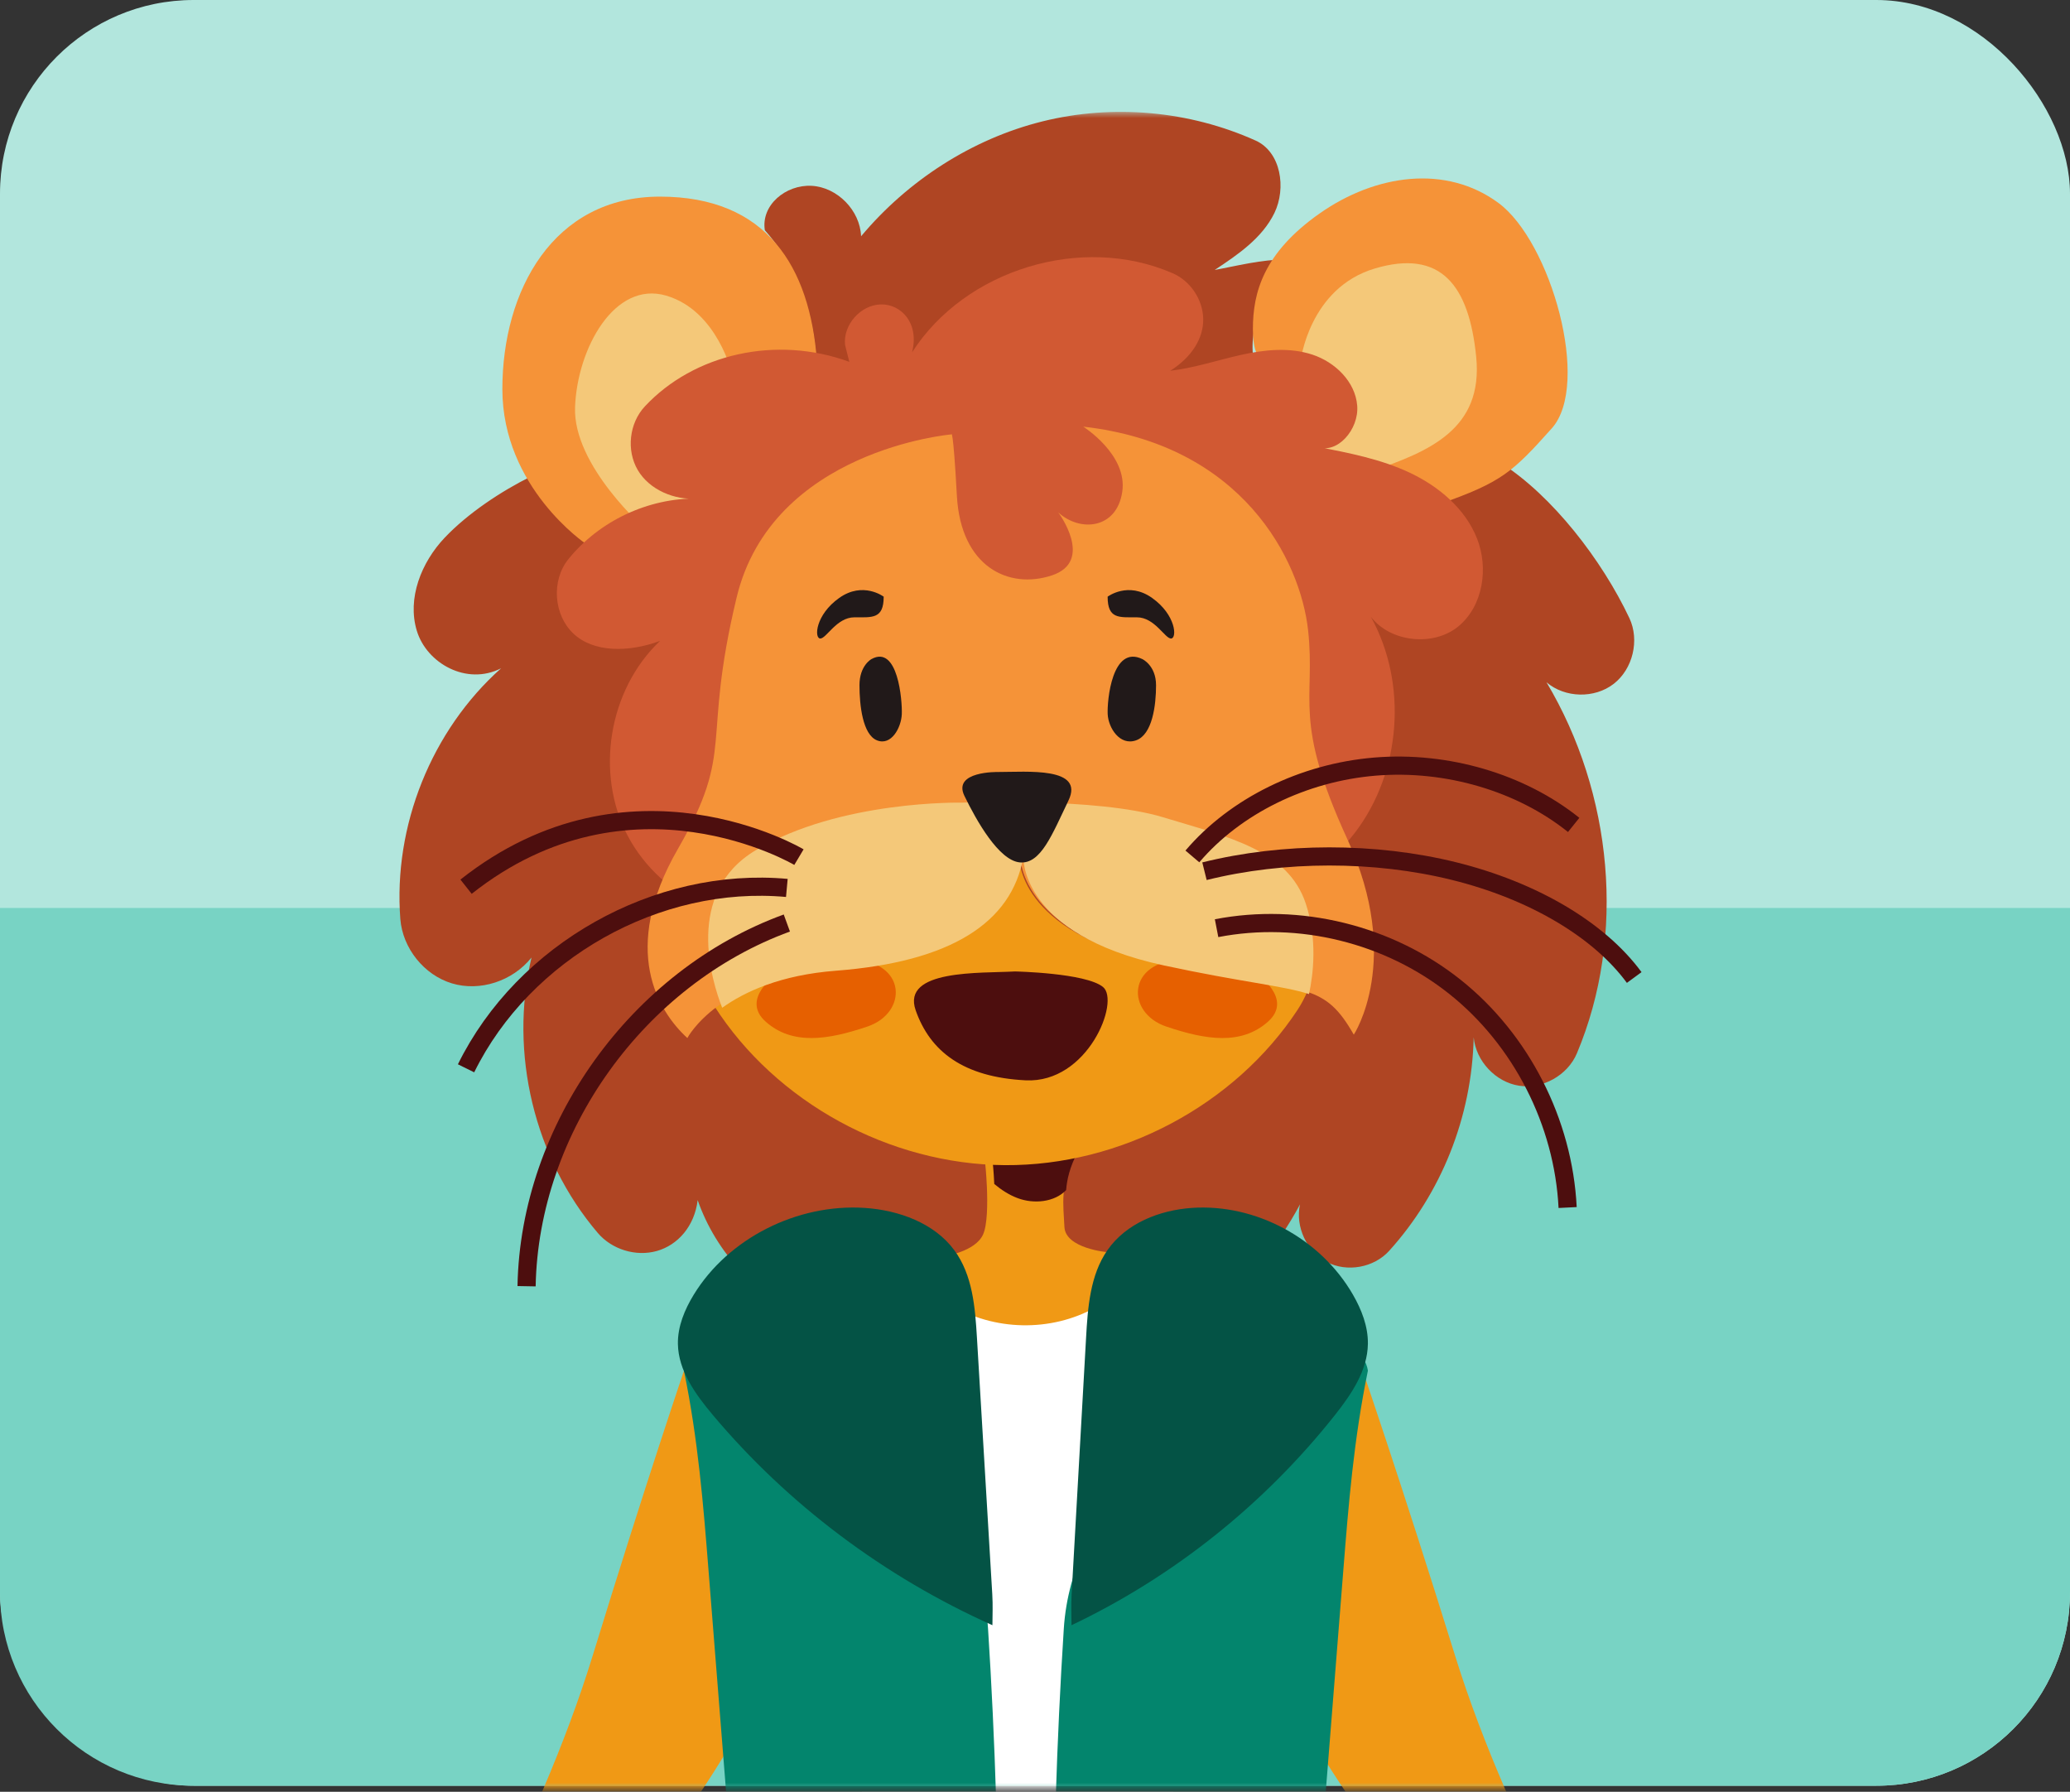 <svg width="342" height="296" viewBox="0 0 342 296" fill="none" xmlns="http://www.w3.org/2000/svg">
<rect x="0" y="0" width="342" height="296" fill="#333333" stroke="none"/>
<rect width="342" height="295" rx="32" fill="#B2E6DD"/>
<path d="M0 150H342V263C342 280.673 327.673 295 310 295H32C14.327 295 0 280.673 0 263V150Z" fill="#78D3C4"/>
<mask id="mask0_911_14175" style="mask-type:luminance" maskUnits="userSpaceOnUse" x="44" y="18" width="254" height="278">
<path d="M298 18.482H44V295.482H298V18.482Z" fill="white"/>
</mask>
<g mask="url(#mask0_911_14175)">
<path d="M87.815 78.663C82.811 81.14 77.301 84.783 73.456 88.842C69.611 92.901 67.24 98.843 68.867 104.206C70.493 109.569 77.086 113.312 82.788 110.402C71.299 120.635 64.953 136.431 66.142 151.818C66.518 156.641 70.056 161.063 74.668 162.452C79.281 163.841 84.661 162.112 87.815 158.185C84.078 173.942 88.276 191.382 98.767 203.683C101.1 206.422 105.068 207.634 108.521 206.661C111.975 205.689 114.745 202.587 115.267 198.258C118.306 206.962 125.068 214.278 134.446 218.561C147.186 227.497 163.794 230.645 178.898 226.987C194.001 223.33 207.363 212.92 214.784 198.96C213.971 202.641 215.889 206.754 219.22 208.49C222.551 210.226 226.994 209.424 229.519 206.63C238.077 197.162 243.18 184.615 243.48 171.365C243.848 175.293 247.102 178.757 250.985 179.359C254.861 179.961 259.005 177.639 260.533 174.004C268.706 154.565 266.45 131.06 255.513 112.717C258.568 115.318 263.441 115.426 266.611 112.972C269.78 110.518 270.916 105.749 269.205 102.115C264.661 92.492 256.473 81.902 248 76.5C242.091 80.59 235.882 84.659 228.744 83.949C221.607 83.231 214.753 79.906 209.757 74.72C206.519 71.363 205.536 65.992 207.746 61.462C205.298 55.937 208.938 48.201 212 43C209.352 42.645 203.38 44.131 200.694 44.594C204.523 42.062 208.529 39.339 210.548 35.202C212.558 31.058 211.63 25.101 207.447 23.218C196.495 18.295 183.909 17.161 172.259 20.047C160.617 22.933 149.987 29.816 142.267 39.03C142.098 34.755 138.345 30.927 134.093 30.696C129.841 30.472 125.705 33.875 126.365 38.034C134.454 47.148 137.048 60.837 132.858 72.305C128.667 83.772 117.877 92.515 105.981 94.243C98.045 92.361 91.422 85.801 87.815 78.663Z" fill="#AF4523"/>
<path d="M170.814 222.482C157.415 222.482 156 207.519 156 207.519C156 207.519 161.133 206.806 162.423 203.928C163.139 202.327 163.17 198.872 163.053 196.117C162.96 193.908 162.766 192.139 162.766 192.139C162.766 192.139 174.384 187.569 177.354 188.647C178.054 188.897 178.272 189.459 177.751 190.469C177.735 190.491 177.728 190.522 177.712 190.544C176.374 193.148 175.877 195.282 175.729 197.202C175.574 199.153 175.783 200.877 175.861 202.676C176.017 206.259 182.969 206.859 182.969 206.859C182.969 206.859 184.221 222.482 170.814 222.482Z" fill="#F09915"/>
<path d="M214.879 59.657C214.879 59.657 216.29 47.57 227.168 44.348C238.047 41.126 242.723 47.093 243.896 58.99C245.069 70.886 236.13 74.585 226.616 77.838C217.102 81.092 211 70.95 211 70.95L214.879 59.657Z" fill="#F2F2F2"/>
<path d="M214.879 59.657C214.879 59.657 216.29 47.57 227.168 44.348C238.047 41.126 242.723 47.093 243.896 58.99C245.069 70.886 236.13 74.585 226.616 77.838C217.102 81.092 211 70.95 211 70.95L214.879 59.657Z" fill="#F2F2F2"/>
<path d="M178 190.402C176.748 192.826 176.282 194.812 176.144 196.6C174.243 198.6 170.807 198.946 168.113 197.922C166.686 197.384 165.427 196.558 164.269 195.589C164.182 193.533 164 191.886 164 191.886C164 191.886 174.877 187.632 177.658 188.635C177.84 189.215 177.949 189.801 178 190.402Z" fill="#4D0E0E"/>
<path d="M209.336 59.388C209.336 59.388 207 60.398 207 54.352C207 48.306 208.769 41.771 218.008 35.274C227.247 28.777 238.89 27.131 247.562 33.521C256.233 39.911 262.894 63.474 256.385 70.759C249.875 78.045 248.068 79.675 237.839 83.272C227.617 86.868 219.301 86.195 214.167 80.371C209.026 74.54 209.336 59.388 209.336 59.388Z" fill="#F59338"/>
<path d="M214.879 59.657C214.879 59.657 216.29 47.57 227.168 44.348C238.047 41.126 242.723 47.093 243.896 58.99C245.069 70.886 236.13 74.585 226.616 77.838C217.102 81.092 211 70.95 211 70.95L214.879 59.657Z" fill="#F4C879"/>
<path d="M96.757 89.81C96.757 89.81 83 80.543 83 64.285C83 48.027 91.382 32.482 109.03 32.482C126.678 32.482 133.814 44.041 134.967 59.632C136.113 75.231 106.654 95.482 106.654 95.482L96.757 89.81Z" fill="#F59338"/>
<path d="M106.713 87.482C106.713 87.482 94.662 77.001 95.007 67.285C95.361 57.57 101.528 46.323 110.074 48.84C118.62 51.356 121 61.924 121 61.924L117.052 82.738L106.713 87.482Z" fill="#F4C879"/>
<path d="M158.586 146.476C150.204 148.287 141.83 150.106 133.449 151.918C121.988 154.402 109.224 148.478 103.739 138.129C98.261 127.78 100.544 113.922 109.056 105.873C103.831 107.807 98.1 107.799 94.782 104.711C91.457 101.623 91.052 95.921 93.894 92.39C98.989 86.061 107.094 82.247 115.231 82.354C111.454 82.675 107.286 80.917 105.37 77.653C103.455 74.39 103.953 69.91 106.535 67.144C114.648 58.445 128.255 55.349 140.321 59.775C140.084 58.843 139.854 57.91 139.616 56.97C139.279 53.653 142.191 50.366 145.531 50.289C148.871 50.213 151.928 53.37 150.687 58.208C159.482 44.488 178.773 38.633 193.743 45.138C196.67 46.407 198.731 49.472 198.792 52.659C198.861 55.846 196.93 58.988 193.345 61.25C197.298 60.792 201.106 59.508 204.998 58.636C208.89 57.765 213.011 57.337 216.804 58.575C220.588 59.813 223.929 63.062 224.235 67.021C224.542 70.981 220.902 75.078 217.654 73.816C222.864 74.818 228.135 75.834 232.931 78.097C237.727 80.359 242.078 84.028 244.024 88.943C245.97 93.858 245.035 100.095 240.952 103.473C236.869 106.852 229.721 106.133 226.48 101.876C232.609 112.928 231.521 127.55 223.837 137.586C216.145 147.615 202.286 152.491 189.989 149.487C184.565 148.165 179.562 145.482 174.192 143.969C168.813 142.471 162.585 142.31 158.586 146.476Z" fill="#D15933"/>
<path d="M216 163.76C215.563 164.822 215.019 165.847 214.383 166.819C204.003 182.586 185.137 192.602 166.042 192.481C146.939 192.36 128.203 182.118 118.031 166.224C118.023 166.209 118.015 166.194 118 166.179C118.123 166.096 118.245 166.006 118.376 165.915C122.109 163.307 128.088 160.602 137.28 159.916C156.253 158.492 166.463 152.206 168.395 141.482C168.395 141.482 167.751 154 191.684 159.049C204.647 161.785 211.469 162.328 215.839 163.699C215.893 163.722 215.946 163.745 216 163.76Z" fill="#F09915"/>
<path d="M128.505 160.795C128.505 160.795 122.165 164.956 126.539 168.807C130.914 172.659 136.683 171.831 143.329 169.579C149.975 167.32 149.883 158.854 140.76 158.511C131.645 158.177 128.505 160.795 128.505 160.795Z" fill="#E66000"/>
<path d="M207.495 160.795C207.495 160.795 213.836 164.956 209.461 168.807C205.086 172.659 199.317 171.831 192.671 169.579C186.025 167.32 186.117 158.854 195.24 158.511C204.362 158.177 207.495 160.795 207.495 160.795Z" fill="#E66000"/>
<path d="M223.671 170.925C221.296 166.756 219.386 164.962 215.817 163.787C215.764 163.771 215.711 163.749 215.657 163.733C211.32 162.336 204.547 161.787 191.678 159.023C167.92 153.916 168.559 141.228 168.559 141.228C166.642 152.091 156.505 158.458 137.671 159.901C128.546 160.596 122.61 163.336 118.904 165.978C118.783 166.069 118.653 166.161 118.532 166.245C114.871 168.955 113.562 171.482 113.562 171.482C108.76 167.085 102.383 156.931 111.995 140.251C121.598 123.57 115.837 123.173 121.697 98.728C127.557 74.291 157.175 71.764 157.175 71.764C157.175 71.764 157.456 70.26 158.096 81.933C158.742 93.598 166.611 97.415 173.757 95.064C180.903 92.72 174.845 84.651 174.845 84.651C178.429 87.941 184.495 87.415 185.415 81.261C186.344 75.108 178.97 70.482 178.97 70.482C205.262 73.444 214.851 92.529 216.122 104.133C217.392 115.73 213.489 118.791 222.643 138.709C231.806 158.611 223.671 170.925 223.671 170.925Z" fill="#F59338"/>
<path d="M216.273 164.221C211.927 162.814 205.139 162.261 192.244 159.477C168.435 154.333 169.076 141.554 169.076 141.554C167.154 152.495 156.996 158.908 138.122 160.361C128.978 161.061 123.03 163.822 119.316 166.482C117.615 162.145 113.017 147.528 124.837 140.469C138.808 132.127 158.971 132.596 158.971 132.596C158.971 132.596 181.216 131.688 192.129 135.002C203.042 138.316 212.796 140.416 215.74 149.274C217.684 155.14 216.975 160.969 216.273 164.221Z" fill="#F4C879"/>
<path d="M164.883 127.533C164.883 127.533 157.341 127.362 159.336 131.471C161.331 135.58 165.019 142.145 168.492 142.467C171.965 142.789 173.825 137.857 176.527 132.251C179.229 126.646 169.684 127.533 164.883 127.533Z" fill="#211919"/>
<path d="M167.676 160.482C167.676 160.482 179.369 160.712 182.234 163.047C185.099 165.382 179.728 178.988 169.449 178.467C159.163 177.947 153.672 173.702 151.285 166.898C148.907 160.095 162.013 160.809 167.676 160.482Z" fill="#4D0E0E"/>
<path d="M143.983 108.879C143.983 108.879 142 109.927 142 113.199C142 116.471 142.518 121.345 144.886 122.301C147.254 123.258 148.897 120.213 148.993 117.981C149.082 115.757 148.364 106.465 143.983 108.879Z" fill="#211919"/>
<path d="M146 98.569C146 98.569 142.579 95.987 138.649 98.781C134.719 101.569 134.505 105.425 135.507 105.481C136.509 105.538 138.204 101.979 141.163 101.979C144.123 101.979 146 102.283 146 98.569Z" fill="#211919"/>
<path d="M183 98.569C183 98.569 186.421 95.987 190.351 98.781C194.281 101.569 194.495 105.425 193.493 105.481C192.491 105.538 190.796 101.979 187.837 101.979C184.877 101.972 183 102.283 183 98.569Z" fill="#211919"/>
<path d="M188.734 108.879C188.734 108.879 191 109.927 191 113.199C191 116.471 190.408 121.345 187.702 122.301C184.996 123.258 183.119 120.213 183.009 117.981C182.899 115.757 183.728 106.465 188.734 108.879Z" fill="#211919"/>
<path d="M132 141.597C132 141.597 104.153 125.005 77 146.482" stroke="#4D0E0E" stroke-width="3" stroke-miterlimit="10"/>
<path d="M130 146.684C108.567 144.731 86.538 157.114 77 176.482" stroke="#4D0E0E" stroke-width="3" stroke-miterlimit="10"/>
<path d="M130 152.482C105.341 161.468 87.475 186.398 87 212.482" stroke="#4D0E0E" stroke-width="3" stroke-miterlimit="10"/>
<path d="M197 141.482C204.086 133.153 215.336 127.621 227.169 126.641C239.002 125.661 251.247 129.256 260 136.274" stroke="#4D0E0E" stroke-width="3" stroke-miterlimit="10"/>
<path d="M199 143.924C212.06 140.676 227.149 140.668 240.217 143.901C253.285 147.133 264.188 153.567 270 161.482" stroke="#4D0E0E" stroke-width="3" stroke-miterlimit="10"/>
<path d="M201 153.334C214.68 150.682 229.42 154.306 240.373 163.018C251.327 171.731 258.301 185.39 259 199.482" stroke="#4D0E0E" stroke-width="3" stroke-miterlimit="10"/>
<path d="M113.328 225.482C113.328 225.482 106.887 244.343 97.898 273.587C88.909 302.831 70.77 334.132 63.154 345.627L41.967 358.158C41.967 358.158 36.914 362.644 43.006 363.376L46.981 363.62C46.981 363.62 46.01 365.92 44.182 370.529C42.353 375.137 42.68 378.024 49.985 381.513C57.29 384.995 61.129 385.558 63.973 382.435C66.826 379.304 72.204 363.833 73.691 353.366C73.691 353.366 95.197 323.947 107.676 307.386C120.155 290.826 122.461 284.503 125.579 279.872C128.712 275.248 113.328 225.482 113.328 225.482Z" fill="#F09915"/>
<path d="M224.818 225.482C224.818 225.482 231.334 244.343 240.428 273.587C249.522 302.831 267.871 334.132 275.576 345.627L297.011 358.158C297.011 358.158 302.122 362.644 295.959 363.376L291.938 363.62C291.938 363.62 292.92 365.92 294.77 370.529C296.619 375.137 296.289 378.024 288.899 381.513C281.508 384.995 277.625 385.558 274.747 382.435C271.862 379.304 266.421 363.833 264.917 353.366C264.917 353.366 243.16 323.947 230.536 307.386C217.911 290.826 215.578 284.503 212.424 279.872C209.262 275.248 224.818 225.482 224.818 225.482Z" fill="#F09915"/>
<path d="M156.943 215.482C164.133 219.904 173.666 220.096 181.023 215.967C186.243 237.544 190.929 259.322 192.953 281.445C194.977 303.562 194.292 326.109 188.898 347.64C187.042 355.035 184.204 362.893 177.805 366.929C171.369 370.996 162.589 369.949 156.335 365.589C150.088 361.229 146.147 354.08 144.2 346.654C142.244 339.228 142.077 331.455 142.024 323.767C141.742 286.845 143.827 249.284 156.943 215.482Z" fill="white"/>
<path d="M175.758 269.058C173.372 306.27 173.449 344.633 175.781 382.482C187.726 382.068 203.009 376.682 213.095 370.873C216.046 333.715 218.99 296.556 221.941 259.398C222.793 248.656 223.653 237.876 226 226.428C225.574 223.536 222.53 221.587 219.602 221.487C216.673 221.388 213.9 222.7 211.36 224.165C194.93 233.671 177.059 248.756 175.758 269.058Z" fill="#03856D"/>
<path d="M177.05 263.355C177.843 249.241 178.643 235.127 179.436 221.021C179.72 215.978 180.101 210.637 182.973 206.517C186.069 202.07 191.574 199.918 196.906 199.544C207.451 198.812 218.176 204.587 223.531 213.88C224.959 216.359 226.044 219.136 225.999 222.012C225.931 226.422 223.284 230.313 220.569 233.746C208.895 248.493 193.877 260.479 177.027 268.482C177.027 266.834 176.953 265.194 177.05 263.355Z" fill="#045345"/>
<path d="M163.242 269.058C165.628 306.27 165.551 344.633 163.219 382.482C151.274 382.068 135.991 376.682 125.905 370.873C122.954 333.715 120.01 296.556 117.059 259.398C116.207 248.656 115.347 237.876 113 226.428C113.426 223.536 116.47 221.587 119.398 221.487C122.326 221.388 125.1 222.7 127.641 224.165C144.063 233.671 161.941 248.756 163.242 269.058Z" fill="#03856D"/>
<path d="M163.941 263.355C163.1 249.241 162.251 235.127 161.41 221.021C161.108 215.978 160.704 210.637 157.656 206.517C154.371 202.07 148.53 199.918 142.872 199.544C131.682 198.812 120.302 204.587 114.62 213.88C113.105 216.359 111.954 219.136 112.001 222.012C112.073 226.422 114.882 230.313 117.763 233.746C130.151 248.493 146.086 260.479 163.965 268.482C163.973 266.834 164.052 265.194 163.941 263.355Z" fill="#045345"/>
</g>
</svg>

